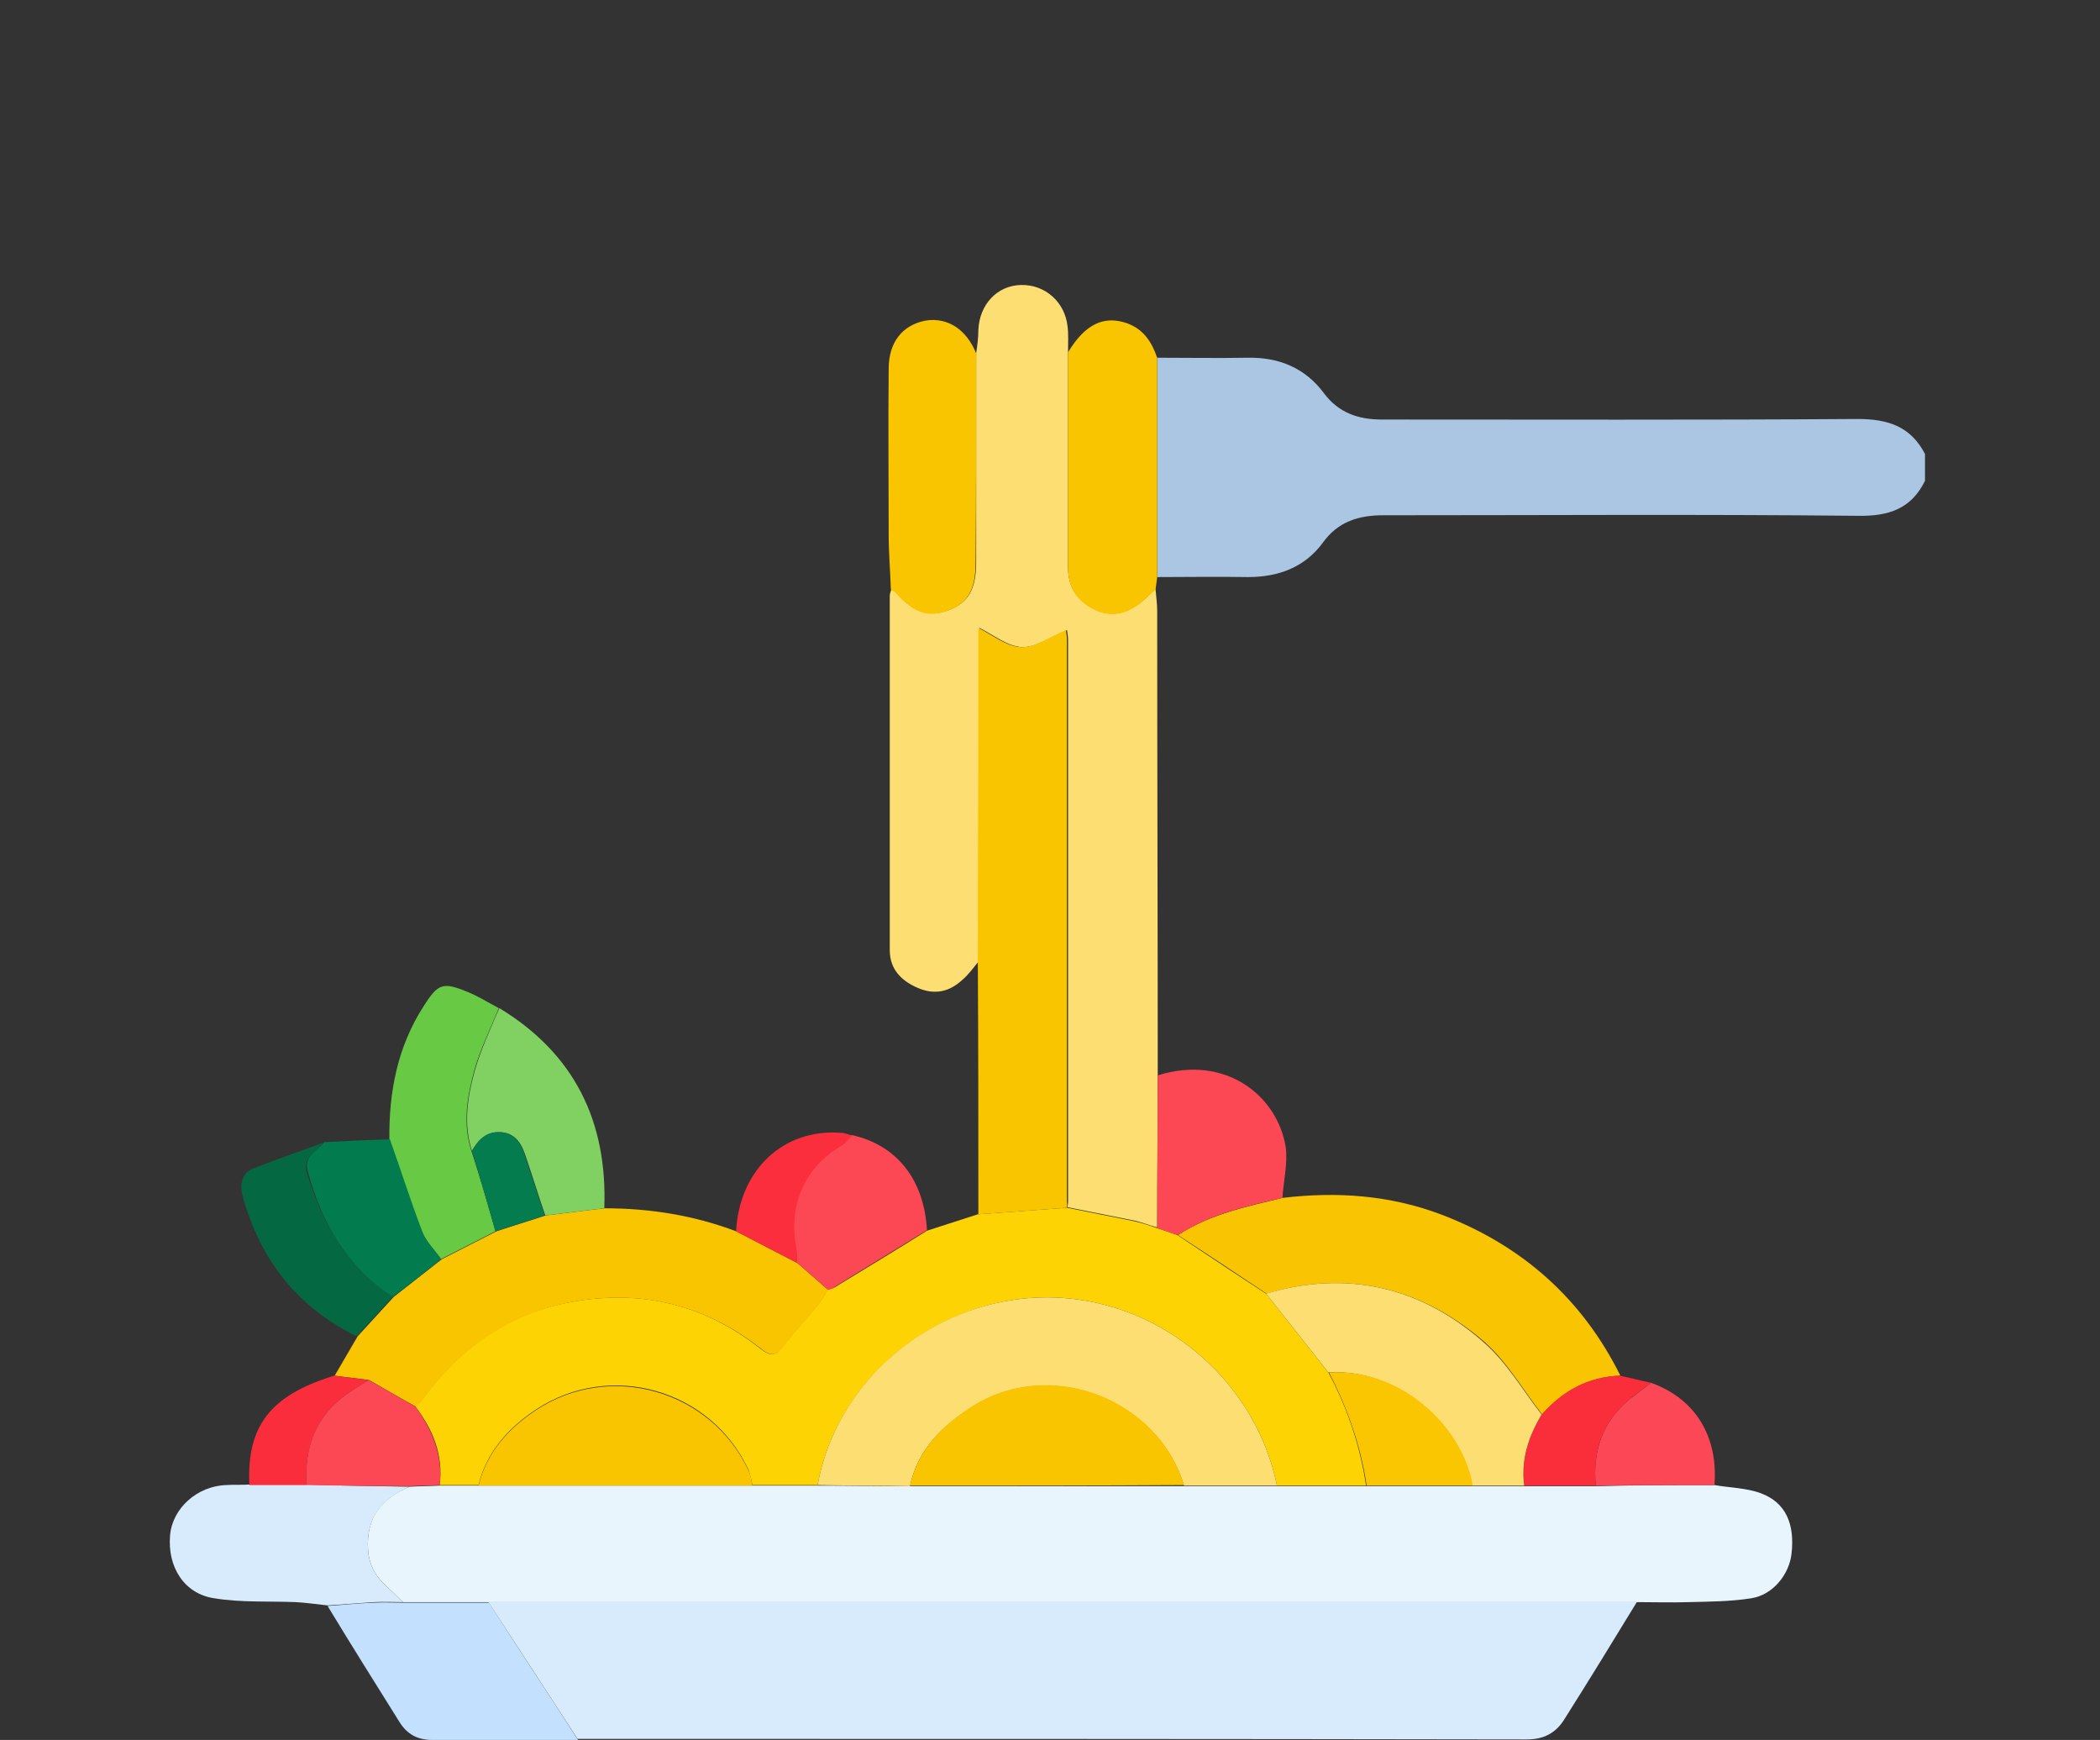 <?xml version="1.0" encoding="utf-8"?>
<!-- Generator: Adobe Illustrator 23.0.2, SVG Export Plug-In . SVG Version: 6.00 Build 0)  -->
<svg version="1.1" id="Слой_1" xmlns="http://www.w3.org/2000/svg" xmlns:xlink="http://www.w3.org/1999/xlink" x="0px" y="0px"
	 viewBox="0 0 384 318.1" style="enable-background:new 0 0 384 318.1;" xml:space="preserve">
<rect x="0" y="0" width="384" height="318.1" fill="#333333" stroke="none"/>
<style type="text/css">
	.st0{fill:#ABC6E3;}
	.st1{fill:#E9F5FD;}
	.st2{fill:#D7EBFD;}
	.st3{fill:#FDDE73;}
	.st4{fill:#FDD303;}
	.st5{fill:#F9C500;}
	.st6{fill:#F9C501;}
	.st7{fill:#F9C502;}
	.st8{fill:#D8EBFD;}
	.st9{fill:#C3E1FE;}
	.st10{fill:#68C945;}
	.st11{fill:#FC4855;}
	.st12{fill:#80D161;}
	.st13{fill:#046942;}
	.st14{fill:#027B4E;}
	.st15{fill:#FC4856;}
	.st16{fill:#FA2D3B;}
	.st17{fill:#FA2E3C;}
	.st18{fill:#FA2D3C;}
	.st19{fill:#FDDE72;}
	.st20{fill:#FC4854;}
	.st21{fill:#F9C601;}
	.st22{fill:#047C4E;}
</style>
<g>
	<path class="st0" d="M352,87.9c-2.5,5.1-6.6,6.5-12.3,6.4c-28.9-0.3-57.8-0.1-86.7-0.1c-4.5,0-8.3,1.1-11.1,5
		c-3.3,4.5-8.1,6.3-13.7,6.3c-5.5-0.1-11.1,0-16.6,0c0-13.4,0-26.7,0-40.1c5.5,0,11.1,0.1,16.6,0c5.7-0.1,10.5,1.9,13.9,6.5
		c2.7,3.6,6.3,4.8,10.6,4.8c29,0,58,0.1,87-0.1c5.6,0,9.7,1.4,12.3,6.4C352,84.6,352,86.2,352,87.9z"/>
	<path class="st1" d="M313.5,271.5c2.8,0.5,5.8,0.5,8.5,1.5c4.5,1.7,6.2,5.5,5.6,11c-0.4,3.8-3.4,7.6-7.4,8.2
		c-3.8,0.6-7.6,0.6-11.4,0.7c-3.1,0.1-6.2,0-9.4,0c-70,0-140,0-210,0c-5.2,0-10.4,0-15.7,0c-0.9-0.8-1.7-1.7-2.6-2.5
		c-2.2-1.9-3.6-4-3.8-7.1c-0.4-5.9,2.5-9.4,7.6-11.5c1.8-0.1,3.6-0.1,5.4-0.2c2.4,0,4.7,0,7.1,0c16.7,0,33.4,0,50.2,0
		c4,0,7.9,0,11.9,0c5.7,0,11.3,0.1,17,0.1c16.7,0,33.4,0,50.2,0c5.7,0,11.3,0,17,0c5.4,0,10.9,0,16.3,0c6.5,0,12.9,0,19.4,0
		c3.2,0,6.3,0,9.5,0c4.4,0,8.7,0,13.1,0C299.1,271.5,306.3,271.5,313.5,271.5z"/>
	<path class="st2" d="M89.3,292.9c70,0,140,0,210,0c-4.4,7.2-8.8,14.4-13.3,21.5c-1.5,2.4-3.7,3.6-6.8,3.6
		c-57.9-0.1-115.8-0.1-173.6-0.1C100.2,309.6,94.8,301.3,89.3,292.9z"/>
	<path class="st3" d="M178.5,64.6c0.2-1.4,0.4-2.8,0.4-4.3c0.2-4.6,3.4-8.1,7.8-8.2c4.4-0.1,8,3.1,8.5,7.5c0.2,1.5,0.1,3.1,0.1,4.7
		c0,13.1,0,26.3,0,39.4c0,3.3,1.4,5.8,4.3,7.4c3,1.7,5.8,1.3,8.5-0.6c1.2-0.8,2.1-1.9,3.2-2.8c0.1,1.3,0.3,2.7,0.3,4
		c0,28.3,0.1,56.5,0.1,84.8c0,9.3-0.1,18.6-0.1,27.9c-1.5-0.4-2.9-1-4.4-1.3c-4-0.8-8-1.6-12-2.4c0-0.3,0.1-0.6,0.1-0.9
		c0-34.3,0-68.5,0-102.8c0-0.9-0.2-1.7-0.2-1.8c-2.9,1.2-5.6,3.2-8.2,3.1c-2.7-0.1-5.3-2.3-7.8-3.5c0,2.4,0,5.4,0,8.3
		c0,17.5-0.1,35.1-0.1,52.6c-1,1.2-1.9,2.5-3.1,3.5c-2.4,2.2-5.1,2.7-8.1,1.4c-3-1.3-5.1-3.4-5.1-6.9c0-21.6,0-43.2,0-64.8
		c0-0.4,0.2-0.8,0.3-1.2c0.3,0.2,0.6,0.3,0.8,0.5c3.4,3.8,6,4.7,9.8,3.3c3.5-1.4,4.9-3.8,4.9-8.8C178.5,90.1,178.5,77.4,178.5,64.6z
		"/>
	<path class="st4" d="M195.1,220.8c4,0.8,8,1.6,12,2.4c1.5,0.3,3,0.8,4.4,1.3c1.3,0.4,2.5,0.8,3.8,1.3c5.4,3.6,10.8,7.2,16.2,10.7
		c3.8,4.8,7.6,9.6,11.4,14.4c3.5,6.5,5.8,13.4,6.9,20.7c-5.4,0-10.9,0-16.3,0c-4.4-21.6-25.6-37.5-48.6-33.9
		c-16.8,2.7-32.1,15.8-35.4,33.8c-4,0-7.9,0-11.9,0c-0.2-0.9-0.4-1.8-0.7-2.7c-6.8-14.8-25.3-20.1-38.9-11.1c-5,3.3-9,7.7-10.5,13.8
		c-2.4,0-4.7,0-7.1,0c0.7-5.4-1.2-10.1-4.4-14.3c0.3-0.4,0.7-0.7,1-1.1c6.9-9.5,15.8-16,27.6-18.1c12.8-2.3,24.3,0.5,34.5,8.6
		c1.8,1.4,2.7,1.3,4-0.4c2-2.6,4.3-5,6.4-7.6c0.7-0.8,1.2-1.8,1.8-2.8c0.5-0.2,1-0.2,1.4-0.5c5.6-3.4,11.2-6.8,16.8-10.3
		c3.1-1,6.2-2,9.3-3C184.3,221.6,189.7,221.2,195.1,220.8z"/>
	<path class="st5" d="M195.1,220.8c-5.4,0.4-10.8,0.8-16.2,1.2c0-15.4,0-30.9-0.1-46.3c0-17.5,0.1-35.1,0.1-52.6c0-2.9,0-5.8,0-8.3
		c2.5,1.2,5.1,3.4,7.8,3.5c2.6,0.1,5.3-1.9,8.2-3.1c0,0.1,0.2,0.9,0.2,1.8c0,34.3,0,68.5,0,102.8
		C195.2,220.2,195.1,220.5,195.1,220.8z"/>
	<path class="st6" d="M151.4,235.8c-0.6,0.9-1.1,1.9-1.8,2.8c-2.1,2.6-4.4,5-6.4,7.6c-1.3,1.7-2.3,1.8-4,0.4
		c-10.2-8-21.7-10.9-34.5-8.6c-11.8,2.2-20.7,8.6-27.6,18.1c-0.3,0.4-0.7,0.8-1,1.1c-2.9-1.6-5.8-3.3-8.6-4.9
		c-2.1-0.3-4.2-0.5-6.3-0.8c1.4-2.4,2.8-4.8,4.2-7.2c2.2-2.4,4.4-4.8,6.6-7.2c2.9-2.3,5.9-4.6,8.8-6.9c3.3-1.7,6.7-3.4,10-5.1
		c3-1,6-1.9,9-2.9c3.6-0.4,7.2-0.9,10.8-1.3c8.3,0,16.3,1.3,24,4.2c3.7,1.9,7.5,3.9,11.2,5.8l0,0c0.2,0.2,0.5,0.4,0.7,0.6
		C148.1,232.9,149.8,234.4,151.4,235.8z"/>
	<path class="st7" d="M231.6,236.5c-5.4-3.6-10.8-7.2-16.2-10.7c5.8-3.8,12.5-5.2,19.1-6.8c10-1.2,19.8-0.5,29.2,3.1
		c14.6,5.6,25.6,15.3,32.6,29.4c-5.8,0.2-10.5,2.8-14.3,7.1c-3.5-4.5-6.4-9.6-10.6-13.3C259.8,235.3,246.4,232.1,231.6,236.5z"/>
	<path class="st6" d="M211.3,107.8c-1.1,0.9-2.1,2-3.2,2.8c-2.7,1.9-5.5,2.3-8.5,0.6c-2.9-1.6-4.3-4.1-4.3-7.4c0-13.1,0-26.3,0-39.4
		c3.1-5.1,6.5-6.8,10.8-5.3c3,1.1,4.5,3.4,5.5,6.3c0,13.4,0,26.7,0,40.1C211.5,106.2,211.4,107,211.3,107.8z"/>
	<path class="st6" d="M178.5,64.6c0,12.7,0,25.5-0.1,38.2c0,5-1.4,7.4-4.9,8.8c-3.8,1.4-6.4,0.5-9.8-3.3c-0.2-0.2-0.5-0.3-0.8-0.5
		c-0.1-3.3-0.4-6.7-0.4-10c0-10.1-0.1-20.3,0-30.4c0-4.8,2.5-8,6.8-8.8C173.3,58,176.7,60.2,178.5,64.6z"/>
	<path class="st8" d="M74.9,271.8c-5.1,2.2-8,5.7-7.6,11.5c0.2,3.1,1.6,5.2,3.8,7.1c0.9,0.8,1.7,1.7,2.6,2.5c-1.8,0-3.5-0.1-5.3,0
		c-2.8,0.2-5.7,0.4-8.5,0.6c-1.9-0.2-3.9-0.5-5.8-0.6c-5-0.2-10,0.1-14.9-0.7c-5.5-0.8-8.6-5.7-8.1-11.5c0.4-4.9,4.9-9,10.2-9.2
		c1.5-0.1,2.9,0,4.4-0.1c3.5,0,7,0,10.5,0C62.4,271.6,68.7,271.7,74.9,271.8z"/>
	<path class="st9" d="M59.9,293.6c2.8-0.2,5.7-0.5,8.5-0.6c1.8-0.1,3.5,0,5.3,0c5.2,0,10.4,0,15.7,0c5.4,8.4,10.9,16.7,16.3,25.1
		c-8.9,0-17.8,0-26.6,0c-2.7,0-4.6-1-6-3.2C68.6,307.7,64.2,300.7,59.9,293.6z"/>
	<path class="st10" d="M90.6,225.1c-3.3,1.7-6.7,3.4-10,5.1c-1.2-1.7-2.7-3.2-3.5-5.1c-2.2-5.5-4-11.2-5.9-16.8
		c-0.1-8.7,1.5-17,6.3-24.4c2.6-4.1,3.5-4.4,7.9-2.6c2,0.8,3.9,2,5.8,3c-1.5,3.8-3.4,7.5-4.5,11.5c-1.3,4.8-2.1,9.7-0.5,14.6
		C87.8,215.3,89.2,220.2,90.6,225.1z"/>
	<path class="st11" d="M234.5,219c-6.6,1.5-13.3,3-19.1,6.8c-1.3-0.4-2.5-0.8-3.8-1.3c0-9.3,0.1-18.6,0.1-27.9
		c12.5-3.9,21.9,3.8,23.4,13.1C235.5,212.7,234.7,215.9,234.5,219z"/>
	<path class="st12" d="M86.3,210.4c-1.6-4.9-0.8-9.9,0.5-14.6c1.1-3.9,2.9-7.7,4.5-11.5c13.7,8.3,19.8,20.7,19.2,36.6
		c-3.6,0.4-7.2,0.9-10.8,1.3c-1.2-3.5-2.3-7.1-3.5-10.6c-0.7-2.2-1.7-4.3-4.4-4.6C89,206.8,87.5,208.3,86.3,210.4z"/>
	<path class="st11" d="M151.4,235.8c-1.7-1.5-3.3-2.9-5-4.4c-0.2-0.2-0.5-0.4-0.7-0.6c0,0,0,0,0,0c0-0.9,0-1.9-0.2-2.8
		c-1.6-7.9,1.6-14.8,8.4-18.7c0.7-0.4,1.2-1.2,1.8-1.8c8.3,1.8,13.3,8.2,13.8,17.4c-5.6,3.4-11.2,6.9-16.8,10.3
		C152.4,235.6,151.9,235.7,151.4,235.8z"/>
	<path class="st13" d="M71.8,237.1c-2.2,2.4-4.4,4.8-6.6,7.2c-10.8-5.3-17.6-14-20.8-25.5c-0.6-2.3-0.3-4.3,2-5.2
		c4.2-1.7,8.5-3.1,12.7-4.7c-1.2,1.7-3.8,2.4-3,5.5C59,223.8,63.5,231.7,71.8,237.1z"/>
	<path class="st14" d="M71.8,237.1c-8.3-5.4-12.9-13.4-15.5-22.8c-0.9-3.1,1.7-3.8,3-5.5c4-0.2,8-0.4,12-0.5
		c2,5.6,3.8,11.3,5.9,16.8c0.7,1.9,2.3,3.4,3.5,5.1C77.7,232.6,74.8,234.9,71.8,237.1z"/>
	<path class="st15" d="M313.5,271.5c-7.2,0-14.4,0-21.7,0.1c-0.6-6.3,1.2-11.7,6.2-15.8c1.3-1,2.6-2,3.9-3
		C310,255.7,314.2,262.6,313.5,271.5z"/>
	<path class="st16" d="M301.9,252.8c-1.3,1-2.6,1.9-3.9,3c-5,4.1-6.8,9.5-6.2,15.8c-4.4,0-8.7,0-13.1,0c-0.6-4.7,0.8-9,3.2-13
		c3.8-4.3,8.4-6.9,14.3-7.1C298.1,251.9,300,252.4,301.9,252.8z"/>
	<path class="st17" d="M155.8,207.6c-0.6,0.6-1.1,1.4-1.8,1.8c-6.8,3.9-9.9,10.8-8.4,18.7c0.2,0.9,0.1,1.9,0.2,2.8
		c-3.8-1.9-7.5-3.9-11.2-5.8c0.6-11.2,8.6-18.8,19.2-18C154.4,207.1,155.1,207.4,155.8,207.6z"/>
	<path class="st18" d="M56.1,271.5c-3.5,0-7,0-10.5,0c-0.5-10.8,3.8-16.4,15.5-20c2.1,0.3,4.2,0.5,6.3,0.8c-1.7,1.1-3.5,2.1-5.1,3.4
		C57.4,259.8,55.6,265.3,56.1,271.5z"/>
	<path class="st19" d="M149.5,271.5c3.3-18.1,18.6-31.2,35.4-33.8c23-3.6,44.2,12.3,48.6,33.9c-5.7,0-11.3,0-17,0
		c-4.8-15.8-24.3-23.3-38.4-14.6c-5.6,3.5-10.3,7.9-11.7,14.7C160.8,271.6,155.1,271.6,149.5,271.5z"/>
	<path class="st3" d="M281.9,258.6c-2.4,4-3.8,8.2-3.2,13c-3.2,0-6.3,0-9.5,0c-1.9-11-13.3-21.4-26.3-20.7
		c-3.8-4.8-7.6-9.6-11.4-14.4c14.9-4.4,28.3-1.2,39.7,8.8C275.5,249,278.4,254.1,281.9,258.6z"/>
	<path class="st5" d="M87.5,271.6c1.5-6.1,5.5-10.5,10.5-13.8c13.6-9,32.1-3.6,38.9,11.1c0.4,0.8,0.5,1.8,0.7,2.7
		C120.9,271.6,104.2,271.6,87.5,271.6z"/>
	<path class="st6" d="M166.4,271.6c1.5-6.8,6.1-11.2,11.7-14.7c14.1-8.7,33.6-1.2,38.4,14.6C199.9,271.6,183.2,271.6,166.4,271.6z"
		/>
	<path class="st20" d="M56.1,271.5c-0.5-6.3,1.3-11.7,6.2-15.8c1.6-1.3,3.4-2.3,5.1-3.4c2.9,1.6,5.8,3.3,8.6,4.9
		c3.1,4.3,5,8.9,4.4,14.3c-1.8,0.1-3.6,0.1-5.4,0.2C68.7,271.7,62.4,271.6,56.1,271.5z"/>
	<path class="st21" d="M243,250.9c13-0.8,24.4,9.7,26.3,20.7c-6.5,0-12.9,0-19.4,0C248.8,264.3,246.4,257.4,243,250.9z"/>
	<path class="st22" d="M86.3,210.4c1.2-2.1,2.7-3.7,5.4-3.4c2.8,0.3,3.7,2.4,4.4,4.6c1.2,3.5,2.3,7.1,3.5,10.6c-3,1-6,1.9-9,2.9
		C89.2,220.2,87.8,215.3,86.3,210.4z"/>
	<path class="st17" d="M145.7,230.9c0.2,0.2,0.5,0.4,0.7,0.6C146.2,231.3,146,231.1,145.7,230.9z"/>
</g>
</svg>
